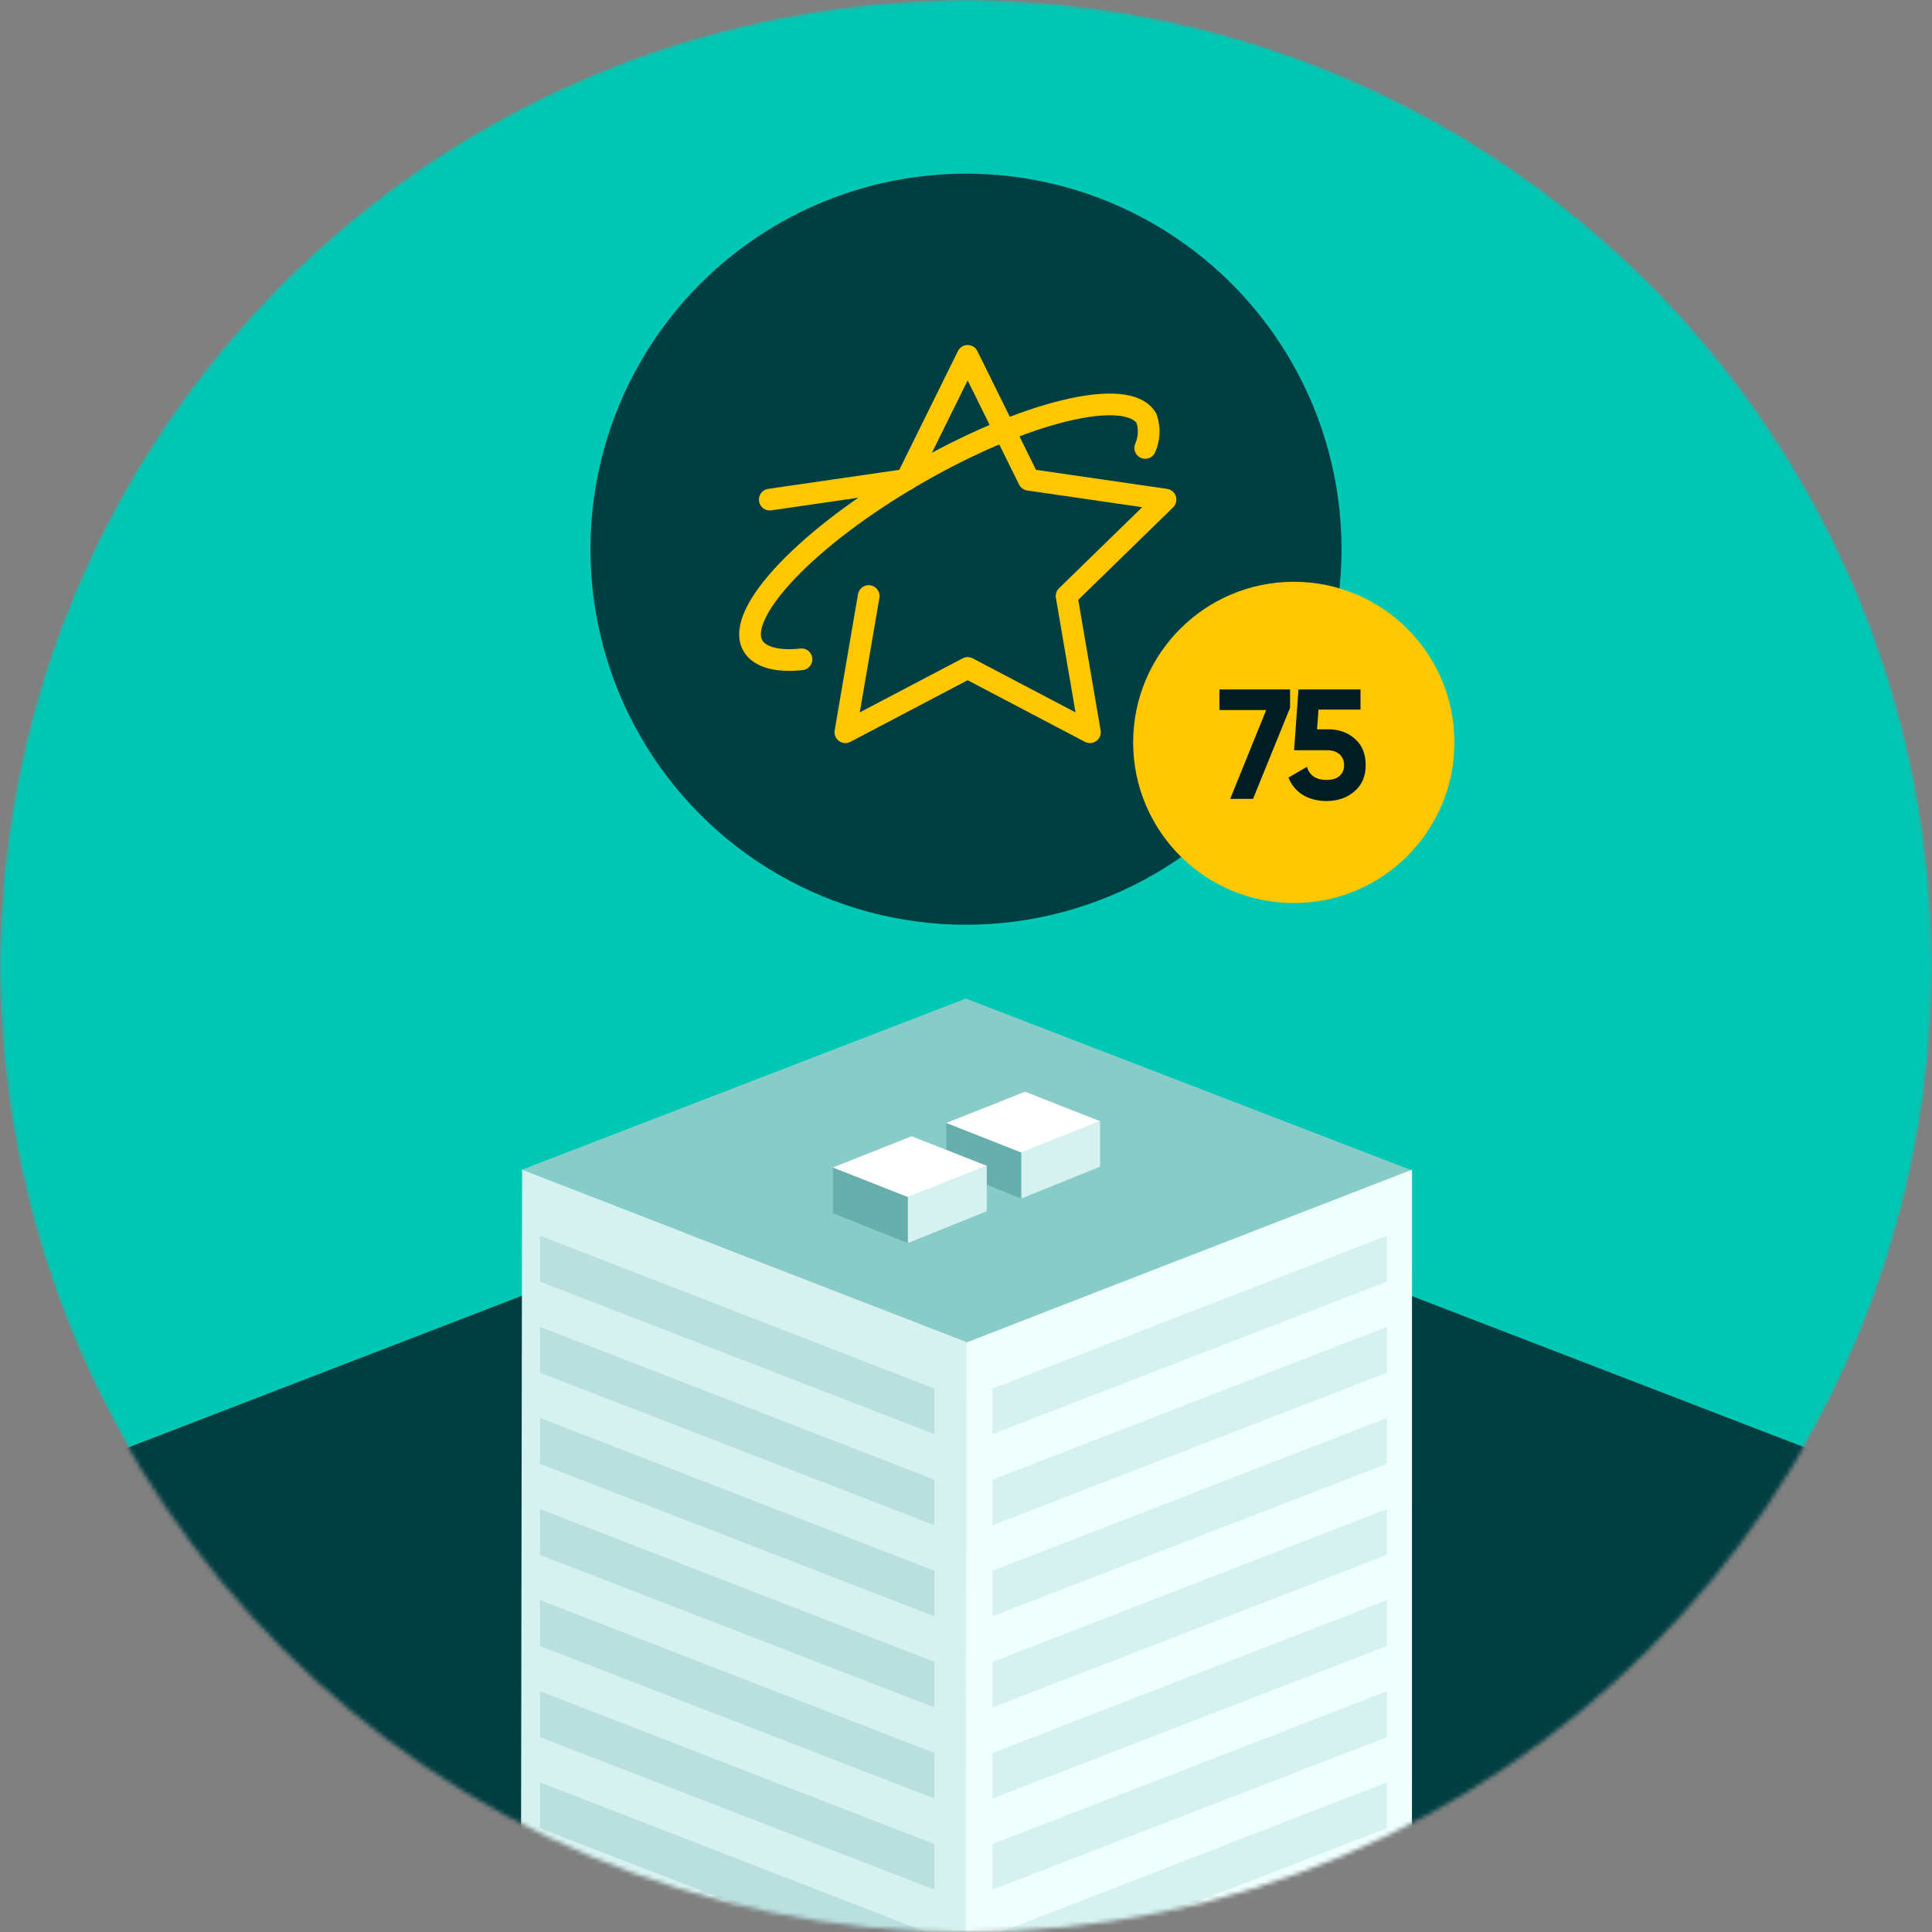<svg width="445" height="445" viewBox="0 0 445 445" fill="none" xmlns="http://www.w3.org/2000/svg">
<rect x="0" y="0" width="445" height="445" fill="#808080" stroke="none"/>
<mask id="mask0_396_10729" style="mask-type:alpha" maskUnits="userSpaceOnUse" x="0" y="0" width="445" height="445">
<circle cx="222.5" cy="222.5" r="222.5" fill="#D9D9D9"/>
</mask>
<g mask="url(#mask0_396_10729)">
<circle cx="222.5" cy="222.5" r="222.5" fill="#00C8B5"/>
<path fill-rule="evenodd" clip-rule="evenodd" d="M-117.934 390.245C-122.198 391.889 -122.204 397.92 -117.943 399.572L221.696 531.3C222.857 531.751 224.144 531.751 225.305 531.303L564.905 400.183C569.172 398.536 569.169 392.497 564.901 390.853L224.37 259.692C223.213 259.247 221.932 259.247 220.775 259.693L-117.934 390.245Z" fill="#003E42"/>
<path fill-rule="evenodd" clip-rule="evenodd" d="M120.245 419.323L222.739 459.084L325.233 419.502L222.47 379.912L120.245 419.323Z" fill="#EEFFFE"/>
<path fill-rule="evenodd" clip-rule="evenodd" d="M120.256 419.322L222.855 459.084V622.031L120 582.449L120.256 419.322Z" fill="#D5F2F1"/>
<path fill-rule="evenodd" clip-rule="evenodd" d="M325.232 419.322L222.633 459.084L222.377 621.782L325.221 582.2L325.232 419.322Z" fill="#EEFFFE"/>
<path fill-rule="evenodd" clip-rule="evenodd" d="M319.46 434.531L228.603 469.744V480.234L319.46 445.106V434.531Z" fill="#D5F2F1"/>
<path fill-rule="evenodd" clip-rule="evenodd" d="M124.372 434.531L215.231 469.744V480.234L124.372 445.106V434.531Z" fill="#B9E0DF"/>
<path fill-rule="evenodd" clip-rule="evenodd" d="M120.245 269.411L222.739 309.173L325.233 269.59L222.47 230L120.245 269.411Z" fill="#88CCCA"/>
<path fill-rule="evenodd" clip-rule="evenodd" d="M120.256 269.41L222.855 309.172V472.12L120 432.537L120.256 269.41Z" fill="#D5F2F1"/>
<path fill-rule="evenodd" clip-rule="evenodd" d="M325.232 269.41L222.633 309.172L222.377 471.87L325.221 432.288L325.232 269.41Z" fill="#EEFFFE"/>
<path fill-rule="evenodd" clip-rule="evenodd" d="M319.46 284.619L228.603 319.833V330.322L319.46 295.194V284.619Z" fill="#D5F2F1"/>
<path fill-rule="evenodd" clip-rule="evenodd" d="M319.46 368.55L228.603 403.764V414.253L319.46 379.125V368.55Z" fill="#D5F2F1"/>
<path fill-rule="evenodd" clip-rule="evenodd" d="M319.46 326.584L228.603 361.798V372.287L319.46 337.159V326.584Z" fill="#D5F2F1"/>
<path fill-rule="evenodd" clip-rule="evenodd" d="M319.46 410.522L228.603 445.736V456.225L319.46 421.097V410.522Z" fill="#D5F2F1"/>
<path fill-rule="evenodd" clip-rule="evenodd" d="M319.46 305.606L228.603 340.82V351.309L319.46 316.181V305.606Z" fill="#D5F2F1"/>
<path fill-rule="evenodd" clip-rule="evenodd" d="M319.46 389.536L228.603 424.75V435.239L319.46 400.111V389.536Z" fill="#D5F2F1"/>
<path fill-rule="evenodd" clip-rule="evenodd" d="M319.46 347.57L228.603 382.784V393.274L319.46 358.145V347.57Z" fill="#D5F2F1"/>
<path fill-rule="evenodd" clip-rule="evenodd" d="M124.372 284.619L215.231 319.833V330.322L124.372 295.194V284.619Z" fill="#B9E0DF"/>
<path fill-rule="evenodd" clip-rule="evenodd" d="M124.372 368.55L215.231 403.764V414.253L124.372 379.125V368.55Z" fill="#B9E0DF"/>
<path fill-rule="evenodd" clip-rule="evenodd" d="M124.372 326.584L215.231 361.798V372.287L124.372 337.159V326.584Z" fill="#B9E0DF"/>
<path fill-rule="evenodd" clip-rule="evenodd" d="M124.372 410.522L215.231 445.736V456.225L124.372 421.097V410.522Z" fill="#B9E0DF"/>
<path fill-rule="evenodd" clip-rule="evenodd" d="M124.372 305.606L215.231 340.82V351.309L124.372 316.181V305.606Z" fill="#B9E0DF"/>
<path fill-rule="evenodd" clip-rule="evenodd" d="M124.372 389.536L215.231 424.75V435.239L124.372 400.111V389.536Z" fill="#B9E0DF"/>
<path fill-rule="evenodd" clip-rule="evenodd" d="M124.372 347.57L215.231 382.784V393.274L124.372 358.145V347.57Z" fill="#B9E0DF"/>
<path d="M235.21 265.449L253.401 258.248V268.714L235.21 276.063V265.449Z" fill="#D5F2F1"/>
<path d="M235.21 264.516V276.063L217.952 269.181V258.567L235.21 264.516Z" fill="#67AFAD"/>
<path d="M217.952 258.648L236.106 251.456L253.401 258.257L235.21 265.449L217.952 258.648Z" fill="white"/>
<path d="M209.09 275.711L227.281 268.509V278.976L209.09 286.325V275.711Z" fill="#D5F2F1"/>
<path d="M209.089 274.778V286.325L191.831 279.442V268.828L209.089 274.778Z" fill="#67AFAD"/>
<path d="M191.831 268.91L209.985 261.718L227.28 268.519L209.089 275.711L191.831 268.91Z" fill="white"/>
<circle cx="222.5" cy="126.5" r="86.5" fill="#003E42"/>
<path d="M177.304 115.077L208.796 110.5L222.879 81.971L236.962 110.5L268.454 115.077L245.669 137.287L251.045 168.652L222.879 153.85L194.713 168.652L200.089 137.287" stroke="#FFC700" stroke-width="5" stroke-miterlimit="10" stroke-linecap="round" stroke-linejoin="round"/>
<path d="M184.611 151.856C179.427 152.444 175.03 151.525 173.416 148.73C169.146 141.336 185.984 123.622 211.02 109.168C236.056 94.714 259.814 88.985 264.086 96.384C264.84 98.604 264.731 101.027 263.782 103.172" stroke="#FFC700" stroke-width="5" stroke-miterlimit="10" stroke-linecap="round"/>
<circle cx="298" cy="171" r="37" fill="#FFC700"/>
<path d="M280.872 163.552H291.636L283.356 184H288.612L297.144 163.012V158.8H280.872V163.552ZM303.361 167.98L303.685 163.444H313.369V158.8H299.077L298.069 172.804H305.701C308.113 172.804 309.589 174.172 309.589 176.224C309.589 178.348 308.113 179.644 305.557 179.644C303.145 179.644 301.633 178.636 301.021 176.62L296.773 179.104C298.177 182.668 301.489 184.504 305.557 184.504C308.077 184.504 310.201 183.784 311.929 182.308C313.693 180.832 314.557 178.816 314.557 176.224C314.557 173.632 313.729 171.616 312.073 170.176C310.417 168.7 308.365 167.98 305.953 167.98H303.361Z" fill="#001D23"/>
</g>
</svg>
